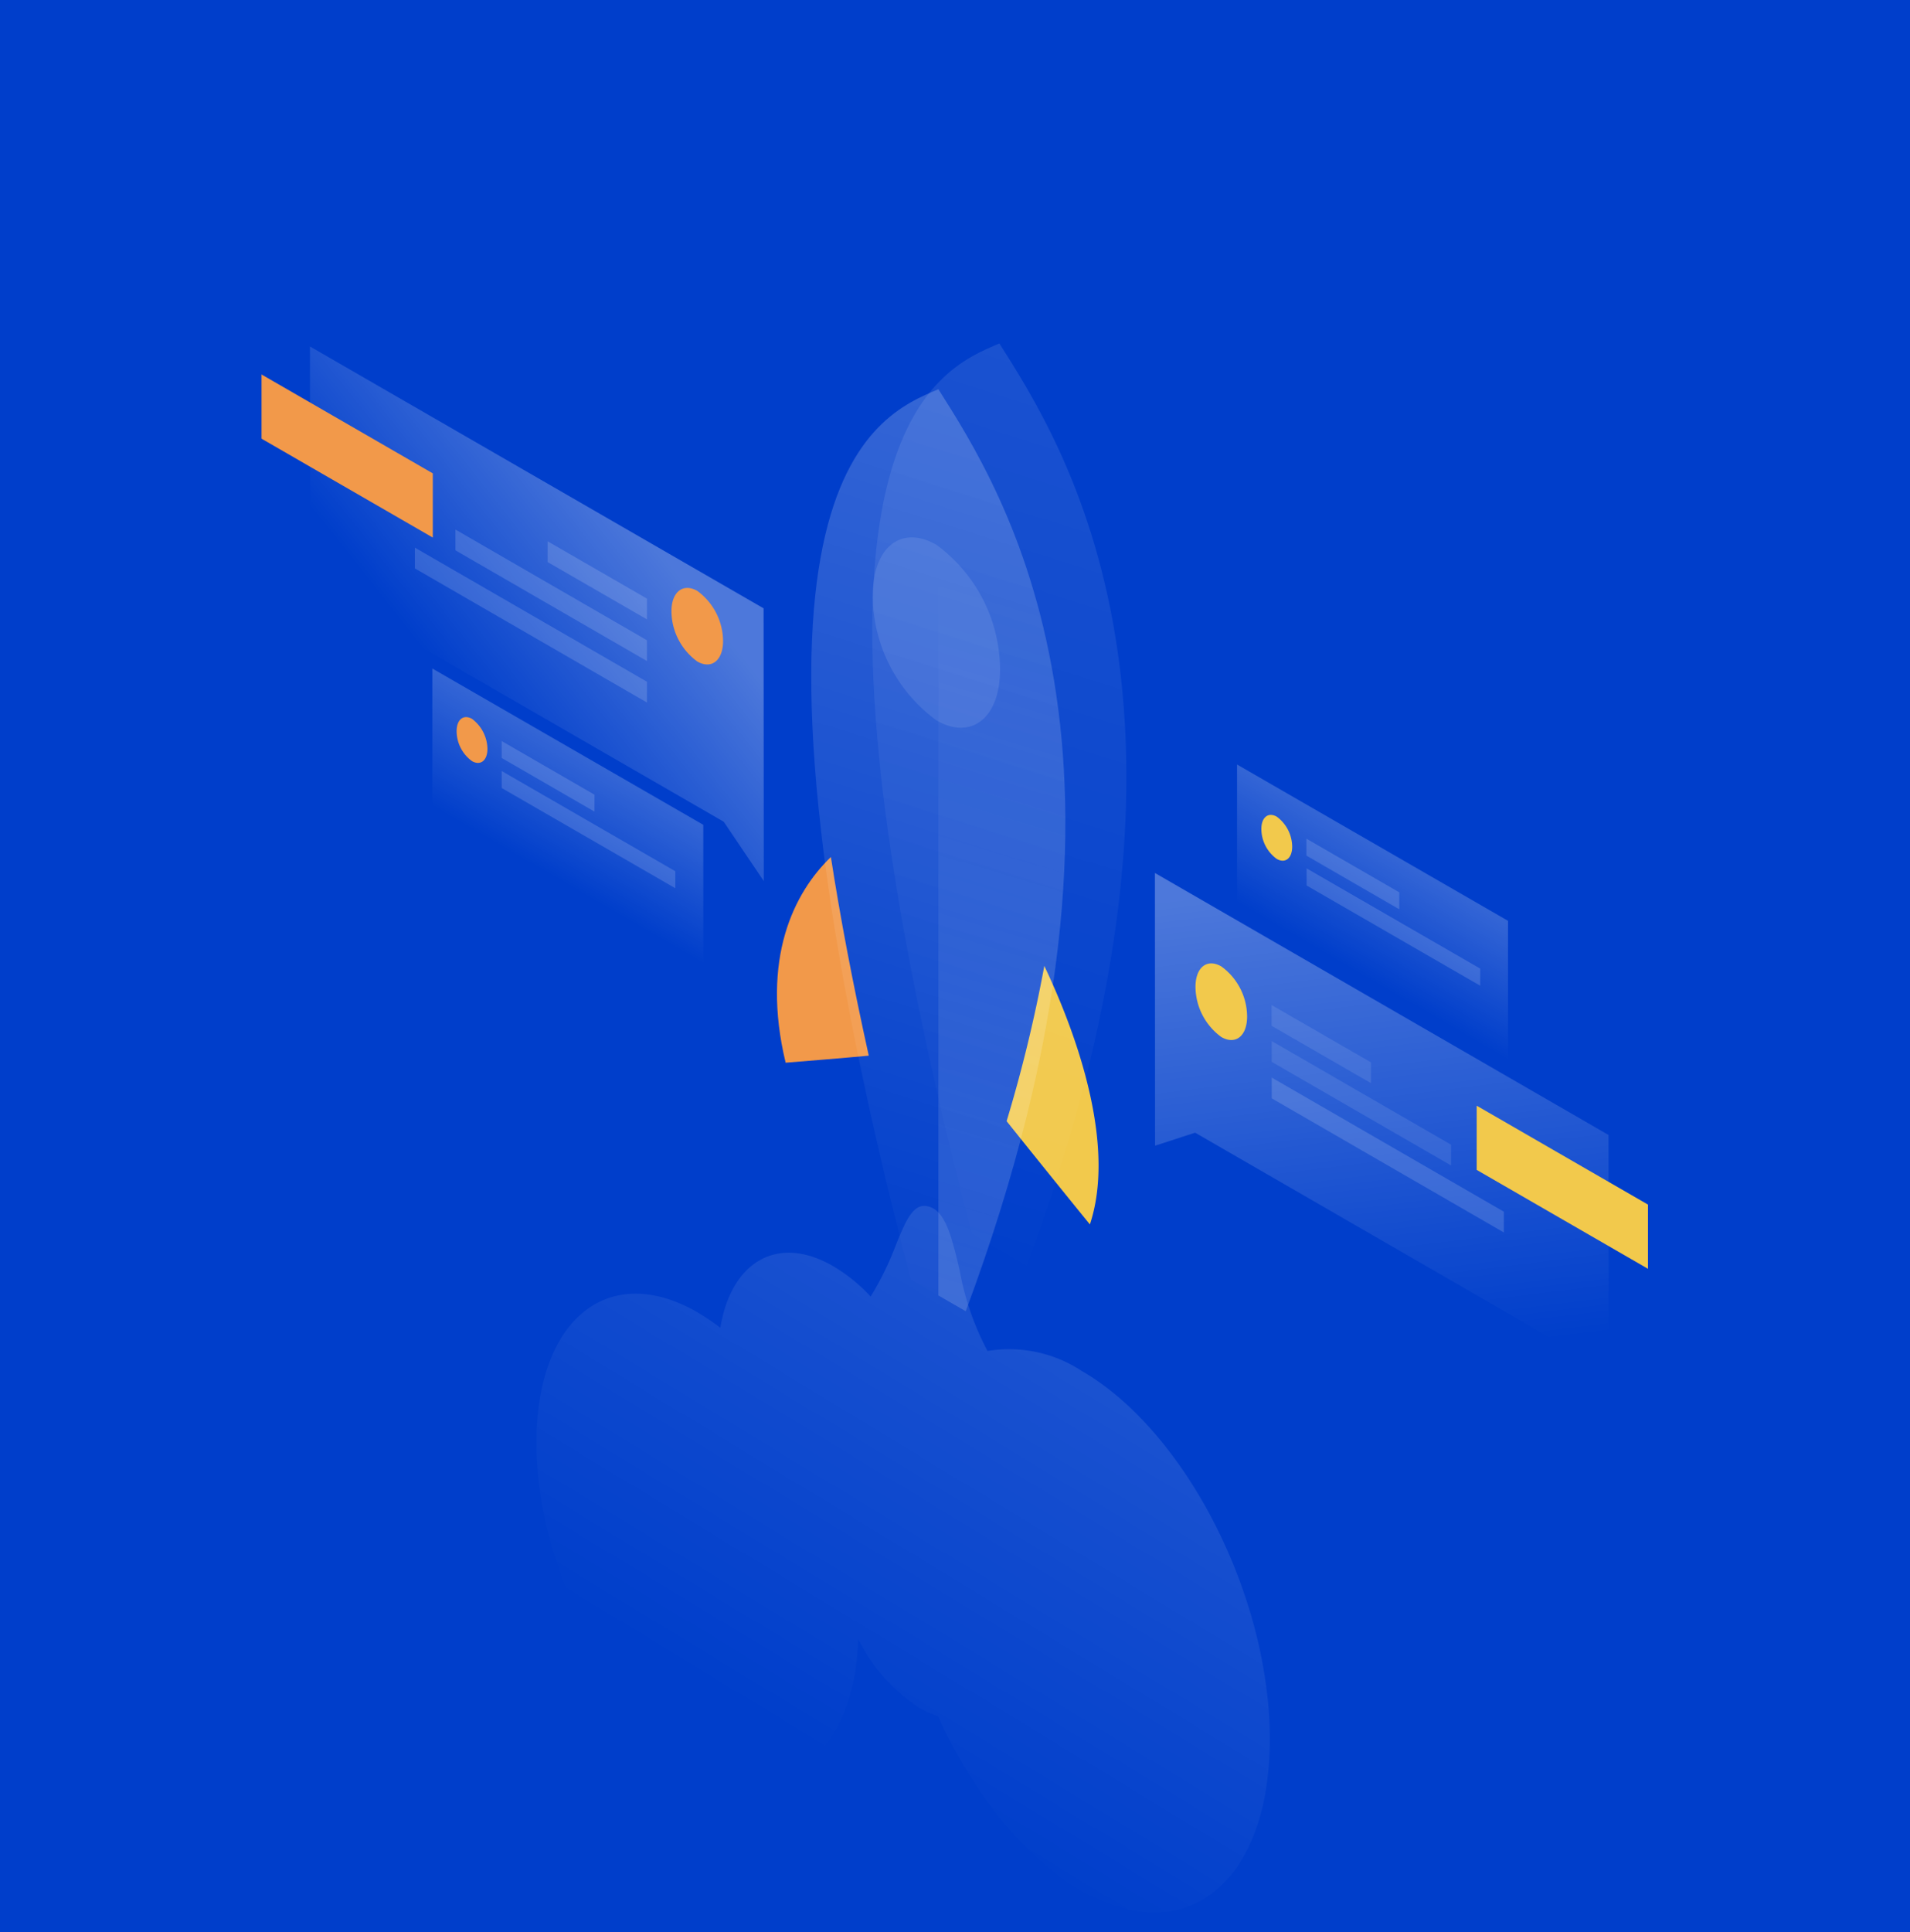 <svg xmlns="http://www.w3.org/2000/svg" xmlns:xlink="http://www.w3.org/1999/xlink" width="88" height="89" viewBox="0 0 88 89">
  <defs>
    <linearGradient id="linear-gradient" x1="0.572" y1="0.031" x2="0.416" y2="1.01" gradientUnits="objectBoundingBox">
      <stop offset="0" stop-color="#fff"/>
      <stop offset="1" stop-color="#fff" stop-opacity="0"/>
    </linearGradient>
    <linearGradient id="linear-gradient-3" x1="0.512" y1="0.244" x2="0.452" y2="1.031" gradientUnits="objectBoundingBox">
      <stop offset="0" stop-color="#fff" stop-opacity="0"/>
      <stop offset="1" stop-color="#fff"/>
    </linearGradient>
    <linearGradient id="linear-gradient-4" x1="0.694" y1="0.225" x2="0.387" y2="0.737" xlink:href="#linear-gradient"/>
    <linearGradient id="linear-gradient-5" x1="0.442" y1="0.015" x2="0.549" y2="0.97" xlink:href="#linear-gradient"/>
    <linearGradient id="linear-gradient-6" x1="0.703" y1="0.313" x2="0.331" y2="0.656" xlink:href="#linear-gradient"/>
    <linearGradient id="linear-gradient-7" x1="0.594" y1="0.322" x2="0.406" y2="0.678" xlink:href="#linear-gradient"/>
    <linearGradient id="linear-gradient-8" x1="0.594" y1="0.322" x2="0.406" y2="0.678" xlink:href="#linear-gradient"/>
  </defs>
  <g id="_5" data-name="#5" transform="translate(-0.396)">
    <rect id="Background" width="88" height="89" transform="translate(0.396 0)" fill="#003ecb"/>
    <g id="Illustration" transform="translate(12.446 15.82)">
      <path id="Path" d="M444.8,419.15c1.328,1.66,2.8,3.482,3.837,4.756,1.15-3.459-.386-8.292-2.1-11.906A66.313,66.313,0,0,1,444.8,419.15Z" transform="translate(-410.472 -383.331)" fill="#f2c94c" fill-rule="evenodd"/>
      <path id="Path-2" data-name="Path" d="M310.3,338.8c-1.706,1.637-3.235,4.694-2.085,9.474,1.035-.085,2.5-.2,3.83-.324C311.293,344.552,310.721,341.518,310.3,338.8Z" transform="translate(-284.068 -315.147)" fill="#f2994a" fill-rule="evenodd"/>
      <path id="Path-3" data-name="Path" d="M332.818,69.207c-9.543-36.644-1.691-39.756,1.274-41.007,2.965,4.679,10.81,16.847,1.259,42.466Z" transform="translate(-302.907 -26.092)" opacity="0.2" fill="url(#linear-gradient)"/>
      <path id="Path-4" data-name="Path" d="M369.2,41.907C359.653,5.27,367.5,2.151,370.47.9c2.965,4.679,10.81,16.847,1.259,42.466Z" transform="translate(-336.474 -0.9)" opacity="0.1" fill="url(#linear-gradient)"/>
      <path id="Path-5" data-name="Path" d="M405.359,70.666c9.551-25.619,1.706-37.787-1.259-42.466V69.94Z" transform="translate(-372.915 -26.092)" opacity="0.15" fill="url(#linear-gradient-3)"/>
      <path id="Path-6" data-name="Path" d="M370.768,122.659c0,2.231-1.313,3.281-2.934,2.347a7.17,7.17,0,0,1-2.934-5.737c0-2.231,1.313-3.281,2.934-2.347A7.17,7.17,0,0,1,370.768,122.659Z" transform="translate(-336.741 -107.649)" fill="#fff" opacity="0.1"/>
      <path id="Path-7" data-name="Path" d="M184.985,605.7a12.726,12.726,0,0,1-1.282-3.706c-.332-1.405-.61-2.6-1.3-2.9-.8-.347-1.15.533-1.652,1.753h0a13.647,13.647,0,0,1-1.15,2.347,7.636,7.636,0,0,0-1.737-1.405c-2.556-1.475-4.687-.2-5.189,2.841a10.912,10.912,0,0,0-1.05-.71c-4.1-2.363-7.42.317-7.42,6s3.32,12.192,7.412,14.554c3.976,2.293,7.227-.17,7.412-5.505a8.045,8.045,0,0,0,2.849,3.189,3.975,3.975,0,0,0,.826.363c1.591,3.5,3.961,6.509,6.609,8.038,4.787,2.764,8.671-.355,8.678-6.964s-3.884-14.214-8.671-16.979A6.1,6.1,0,0,0,184.985,605.7Z" transform="translate(-151.537 -559.296)" opacity="0.1" fill="url(#linear-gradient-4)"/>
      <path id="Path-8" data-name="Path" d="M533.3,358.2l20.9,12.068.008,10.894-19.056-11-1.845.6Z" transform="translate(-492.139 -333.812)" opacity="0.3" fill="url(#linear-gradient-5)"/>
      <path id="Path-9" data-name="Path" d="M725.3,503.957V501l7.891,4.555v2.957Z" transform="translate(-669.314 -465.893)" fill="#f2c94c" fill-rule="evenodd"/>
      <path id="Path-10" data-name="Path" d="M602.9,432.7l4.579,2.641v.957l-4.579-2.641Z" transform="translate(-556.365 -402.23)" fill="#fff" opacity="0.1"/>
      <path id="Path-11" data-name="Path" d="M603,457.5l8.262,4.772v.957L603,458.457Z" transform="translate(-556.457 -425.369)" fill="#fff" opacity="0.1"/>
      <path id="Path-12" data-name="Path" d="M603,482.3l10.694,6.177v.957L603,483.257Z" transform="translate(-556.457 -448.488)" fill="#fff" opacity="0.15"/>
      <path id="Path-13" data-name="Path" d="M559.878,407.955c0,.9-.533,1.32-1.189.942a2.889,2.889,0,0,1-1.189-2.309c0-.9.533-1.32,1.189-.942A2.868,2.868,0,0,1,559.878,407.955Z" transform="translate(-514.47 -376.954)" fill="#f2c94c" fill-rule="evenodd"/>
      <path id="Path-14" data-name="Path" d="M50,14.76,29.1,2.7l.008,10.894L48.163,24.589l1.845,2.733Z" transform="translate(-26.869 -2.561)" opacity="0.3" fill="url(#linear-gradient-6)"/>
      <path id="Path-15" data-name="Path" d="M.2,22.357V19.4l7.891,4.555v2.957Z" transform="translate(-0.2 -17.972)" fill="#f2994a" fill-rule="evenodd"/>
      <path id="Path-16" data-name="Path" d="M175.479,121.541,170.9,118.9v.957l4.579,2.641Z" transform="translate(-157.72 -109.789)" fill="#fff" opacity="0.15"/>
      <path id="Path-17" data-name="Path" d="M124.725,117l-8.825-5.1v.957l8.825,5.1Z" transform="translate(-106.967 -103.33)" fill="#fff" opacity="0.15"/>
      <path id="Path-18" data-name="Path" d="M102.394,128.877,91.7,122.7v.957l10.694,6.177Z" transform="translate(-84.635 -113.296)" fill="#fff" opacity="0.15"/>
      <path id="Path-19" data-name="Path" d="M244.8,161.527a2.889,2.889,0,0,0,1.189,2.309c.656.378,1.189-.046,1.189-.942a2.889,2.889,0,0,0-1.189-2.309C245.333,160.214,244.8,160.631,244.8,161.527Z" transform="translate(-225.914 -149.19)" fill="#f2994a" fill-rule="evenodd"/>
      <path id="Path-20" data-name="Path" d="M114.585,223.4,102.1,216.2v6.5l12.485,7.2Z" transform="translate(-94.232 -201.23)" opacity="0.2" fill="url(#linear-gradient-7)"/>
      <path id="Path-21" data-name="Path" d="M143.5,260.3l4.277,2.471v.78L143.5,261.08Z" transform="translate(-132.436 -241.988)" fill="#fff" opacity="0.15"/>
      <path id="Path-22" data-name="Path" d="M143.5,280.6l8,4.617V286l-8-4.617Z" transform="translate(-132.436 -260.909)" fill="#fff" opacity="0.15"/>
      <path id="Path-23" data-name="Path" d="M118.021,245.81c0,.533-.317.788-.71.564a1.716,1.716,0,0,1-.71-1.382c0-.533.317-.788.71-.564A1.761,1.761,0,0,1,118.021,245.81Z" transform="translate(-107.613 -227.137)" fill="#f2994a" fill-rule="evenodd"/>
      <path id="Path-24" data-name="Path" d="M594.785,287,582.3,279.8v6.5l12.485,7.211Z" transform="translate(-537.356 -260.408)" opacity="0.2" fill="url(#linear-gradient-8)"/>
      <path id="Path-25" data-name="Path" d="M623.7,324l4.277,2.471v.78L623.7,324.78Z" transform="translate(-575.559 -301.191)" fill="#fff" opacity="0.15"/>
      <path id="Path-26" data-name="Path" d="M623.8,344.3l8,4.617v.788l-8-4.617Z" transform="translate(-575.651 -320.124)" fill="#fff" opacity="0.15"/>
      <path id="Path-27" data-name="Path" d="M598.221,309.51c0,.533-.317.788-.71.564a1.715,1.715,0,0,1-.71-1.382c0-.533.317-.788.71-.564A1.739,1.739,0,0,1,598.221,309.51Z" transform="translate(-550.736 -286.333)" fill="#f2c94c" fill-rule="evenodd"/>
    </g>
  </g>
</svg>
